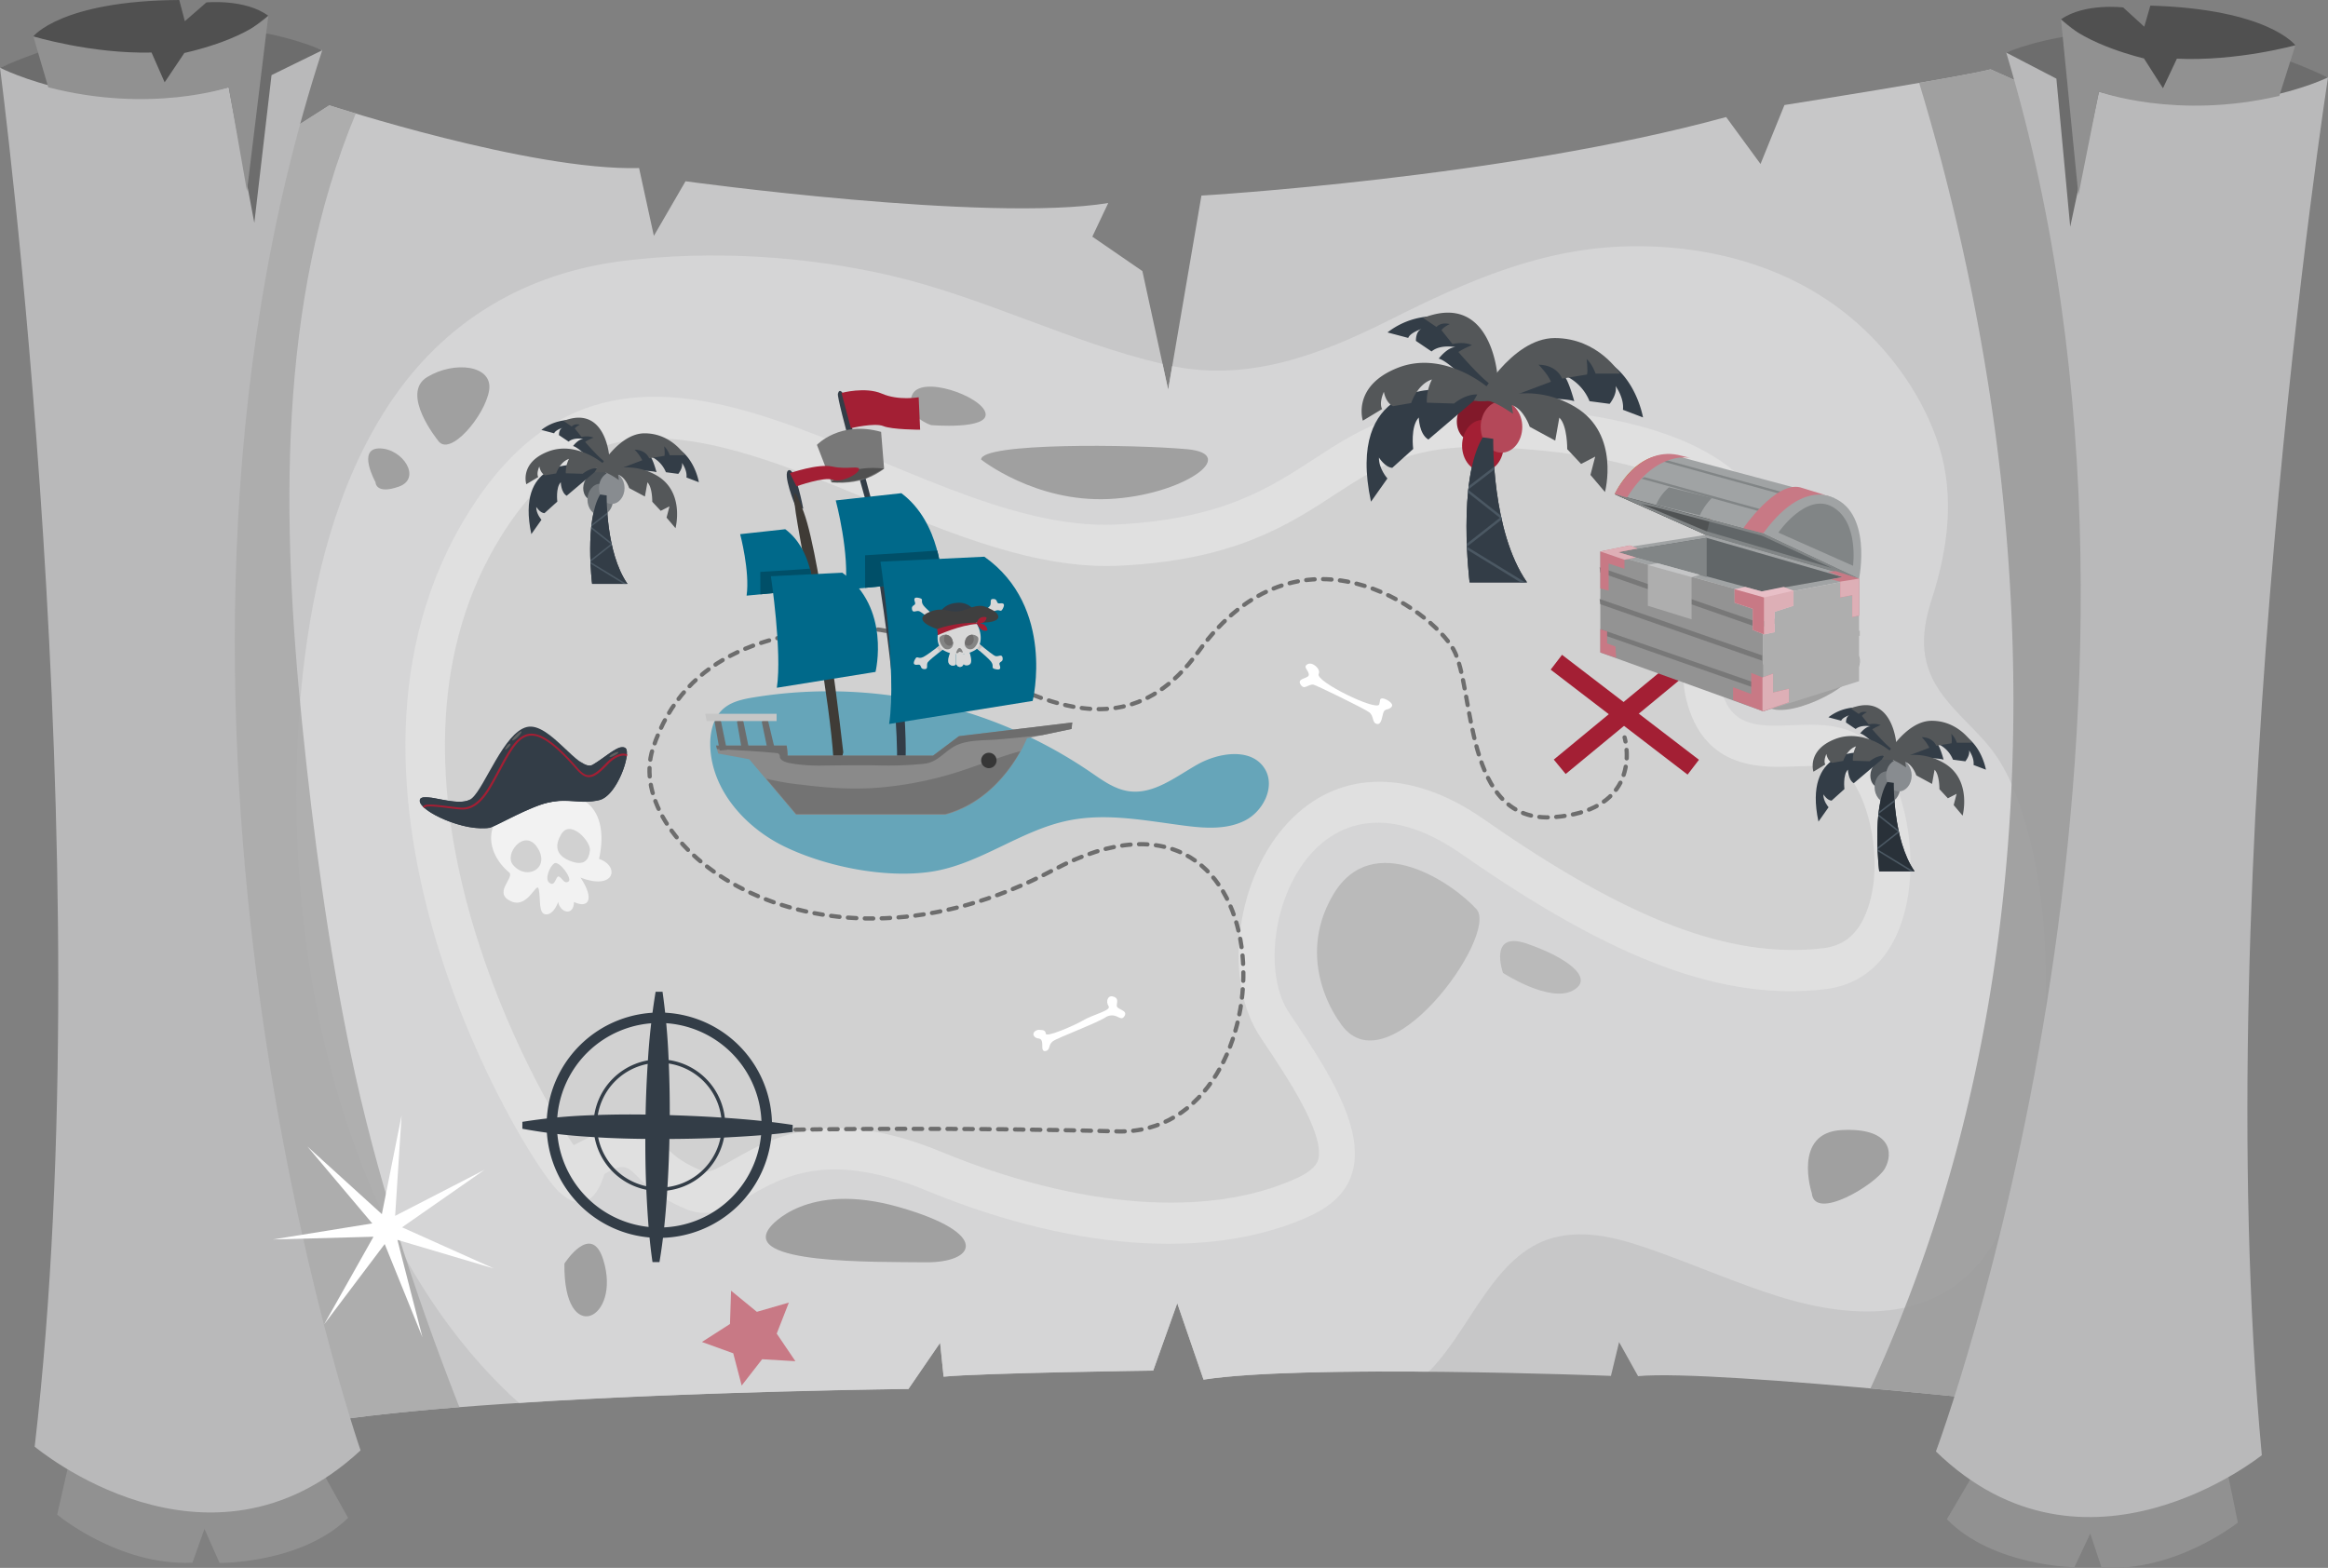 <svg xmlns="http://www.w3.org/2000/svg" xmlns:xlink="http://www.w3.org/1999/xlink" viewBox="0 0 1102.83 742.81"><rect x="0" y="0" width="1102.83" height="742.81" fill="#808080" stroke="none"/><defs><style>.cls-1{fill:#293139;}.cls-2{fill:#333d47;}.cls-3{fill:#c7c7c8;}.cls-4{fill:#d5d5d6;}.cls-5{fill:#a8a8a8;}.cls-5,.cls-6{opacity:0.85;}.cls-6{fill:#999;}.cls-7{fill:#919191;}.cls-8{fill:#b9b9ba;}.cls-9{fill:#6d6d6d;}.cls-10{fill:#505050;}.cls-11{fill:#e0e0e0;}.cls-12{fill:#d1d1d1;}.cls-13{fill:#a0a0a0;}.cls-14{fill:#bababa;}.cls-15,.cls-16,.cls-17,.cls-54,.cls-59{fill:none;stroke-miterlimit:10;}.cls-15,.cls-16,.cls-17{stroke:#6d6d6d;stroke-linecap:round;stroke-width:2px;}.cls-16{stroke-dasharray:4 4 4 4;}.cls-17{stroke-dasharray:4 4 4 4 4 4;}.cls-18{fill:#66a5b9;}.cls-19{fill:#3f3b36;}.cls-20{fill:#8a8a8a;}.cls-21{fill:#737373;}.cls-22{fill:#00698a;}.cls-23{fill:#004f68;}.cls-24{fill:#787878;}.cls-25{fill:#a31f34;}.cls-26{fill:#c6c6c6;}.cls-27{fill:#1e1e1e;}.cls-28{fill:#d8d8d8;}.cls-29{fill:#c4c2c2;}.cls-30{fill:#848484;}.cls-31{fill:#706e6e;}.cls-32{fill:#3f3f3f;}.cls-33{fill:#373737;}.cls-34{fill:#c96d2f;}.cls-35{fill:#a0a3a4;}.cls-36{fill:#939393;}.cls-37{fill:#aeaeae;}.cls-38{fill:#616668;}.cls-39{fill:#505354;}.cls-40{fill:#818586;}.cls-41{fill:#c87985;}.cls-42{fill:#e8bfc7;}.cls-43{fill:#ddafb6;}.cls-44{fill:#deafb6;}.cls-45{fill:#c4c5c6;}.cls-46{fill:#fff;}.cls-47{fill:#f2f2f2;}.cls-48{fill:#616161;}.cls-49{fill:#4d5358;}.cls-50{fill:#74797d;}.cls-51{fill:#888c90;}.cls-52{fill:#545759;}.cls-53{clip-path:url(#clip-path);}.cls-54,.cls-59{stroke:#4b5863;}.cls-54{stroke-width:0.71px;}.cls-55{clip-path:url(#clip-path-2);}.cls-56{fill:#82192a;}.cls-57{fill:#b44859;}.cls-58{clip-path:url(#clip-path-3);}.cls-59{stroke-width:1.16px;}</style><clipPath id="clip-path"><path class="cls-1" d="M890.23,412.8s-3.7-29.79,3.82-42.33l3.1.43s-.59,26.88,9.83,41.9Z"/></clipPath><clipPath id="clip-path-2"><path class="cls-2" d="M280.5,276.61s-3.71-29.79,3.81-42.34l3.1.44s-.59,26.87,9.83,41.9Z"/></clipPath><clipPath id="clip-path-3"><path class="cls-2" d="M696.19,275.9s-6-48.34,6.2-68.7l5,.71s-1,43.61,16,68Z"/></clipPath></defs><g id="Layer_2" data-name="Layer 2"><g id="Booklet_scene" data-name="Booklet scene"><path class="cls-3" d="M137.52,61.7,156,49.9S251.27,81,302.75,79.62l7,32.13,15-25.87S467.89,105.55,525,96.18l-7.54,15.94,23.71,16.3,12.23,56.24,15.75-92S712.6,84.3,817.71,55.45L834,77.68l11.34-27.92S928.21,36.68,943,32.85l27.43,12.33s68.89,405.47,22.29,623.3c0,0-179.91-20.09-216.72-16.5l-9-16.13-3.86,16s-145.15-5.66-193,1.8l-12.45-36.2-11.39,31.92s-80.89,1.08-99.3,2.88l-1.65-16.05-15,21.87S246.49,660,158.11,673c0,0-61.26-269.16-55.75-429.36s16-118,16-118S139.06,87.77,137.52,61.7Z"/><path class="cls-4" d="M918.49,211.09c-7.2-22.59-21.76-43-38.68-58-30-26.62-69.52-37.06-107.68-36.41-41.49.72-76.77,16.31-113.92,34.95-32.77,16.45-66.58,29.24-102.91,21.79l-1.92,11.23-2.66-12.24C507,162.16,465.84,140.79,422,130.58c-40.48-9.42-85.37-12.08-126.6-7-45.6,5.66-85,27.83-111.84,69.12-24.08,37-35.23,82.31-40.15,126.79-13.17,119,14.86,266.2,102.35,345.11,87.12-5.57,184.6-6.58,184.6-6.58l15-21.87,1.65,16.05c18.41-1.8,99.3-2.88,99.3-2.88l11.39-31.92,12.45,36.2c22.48-3.5,66.38-4.11,106.65-3.77.39-.4.81-.76,1.19-1.16,19.78-20.61,30.72-57,60.66-62.92,16.11-3.18,32.19,2.14,47.33,7.58,19.07,6.84,37.71,15,57,21,35.83,11.09,77.8,13,100.9-24.54,17.65-28.63,22.73-66.12,24.61-99.79,1.94-34.8.4-70.36-10-103.56-4.12-13.19-9.21-25-18.12-35.08-6.39-7.26-13.65-13.64-19.59-21.36-11.11-14.43-11.36-28.55-5.74-45.87C922.7,260.52,926.19,235.3,918.49,211.09Z"/><path class="cls-5" d="M217,665.11C196,611.36,178,556.06,166.09,499c-10.62-51.08-17.62-103.59-22.91-155.64-9.72-95.65-11.92-200,25.35-289.56C160.71,51.42,156,49.9,156,49.9L137.52,61.7c1.54,26.07-19.11,63.89-19.11,63.89s-10.55-42.19-16,118S158.11,673,158.11,673c17-2.5,37.49-4.59,59.54-6.34C217.45,666.12,217.24,665.62,217,665.11Z"/><path class="cls-6" d="M970.39,45.18,943,32.85c-5.14,1.33-18.55,3.79-33.84,6.43a1064.73,1064.73,0,0,1,35.85,164c15,111.18,11.6,225.9-16.3,334.51a710,710,0,0,1-42.62,120c54.1,4.83,106.63,10.69,106.63,10.69C1039.28,450.65,970.39,45.18,970.39,45.18Z"/><path class="cls-7" d="M34.83,683.58l-7.74,34s29.13,24.37,64.08,22.77l5.69-16L104,740.46s38.6.44,60.9-21.34l-18-32.26Z"/><path class="cls-8" d="M0,32.08S49,405.27,16.43,685.37c0,0,81.93,69,154.38,1.77,0,0-121-348-18.15-663.33C152.66,23.81,86.77-1,0,32.08Z"/><path class="cls-9" d="M0,32.08s47.51,24.59,108.34,9.26l12.14,64.24,8.15-70,24-11.75S88.68-7,0,32.08Z"/><path class="cls-10" d="M15.79,17.24S28.85.36,84.92,0l2.64,10.05,10.22-8.9s18.4-1.79,29.33,6.34c0,0-34.31,26.66-41.69,29.58S79.82,44,67,39.86,20.31,24.3,15.79,17.24Z"/><path class="cls-7" d="M22.87,41.36,15.79,17.24s27.48,8.33,56,7.65L78,39l9.35-13.92S115,19.38,127.11,7.49L117,90.52l-8.63-49.18S71.44,53.94,22.87,41.36Z"/><path class="cls-7" d="M1053.12,687.2l7,34.14s-29.68,23.7-64.57,21.3l-5.34-16.09-7.53,15.94s-38.6-.44-60.4-22.73L941,687.92Z"/><path class="cls-8" d="M1102.83,36.68s-57.55,372-31.35,652.74c0,0-83.49,67.16-154.39-1.77,0,0,128.94-345.11,33.31-662.73C950.4,24.92,1016.84,1.64,1102.83,36.68Z"/><path class="cls-9" d="M1102.83,36.68s-48.06,23.49-108.52,6.77l-13.6,64-6.55-70.19L950.4,24.92S1015.07-4.39,1102.83,36.68Z"/><path class="cls-10" d="M1087.38,21.47S1074.71,4.3,1018.67,2.66l-2.87,10-10-9.13S987.43,1.3,976.32,9.19c0,0,33.69,27.43,41,30.52s5.43,7.07,18.34,3.21S1082.71,28.43,1087.38,21.47Z"/><path class="cls-7" d="M1079.76,45.43l7.62-24s-27.66,7.7-56.13,6.37l-6.6,14-9-14.12s-27.5-6.33-39.3-18.48l8.24,83.23,9.75-49S1030.91,56.89,1079.76,45.43Z"/><path class="cls-11" d="M286.27,556.23s-5.78,24-22.14,7.76-122.8-191.72-42.29-321,205.76,10.37,306.91,5.51,90.77-61.07,182.62-56S841.51,224,844.66,270.12s-38.94,29.61-28.25,59.78,53.34-3.4,75,28.91,20.87,104.41-27,109.87-99.11-13.15-172.05-64.07S589,447.5,610.66,479.81s52.43,76.72,9.93,96.27S513.76,594.89,438.75,564,354,585.05,324.69,572.7,302.93,546.41,286.27,556.23Z"/><path class="cls-12" d="M883.93,432.73c8.07-19.8,3.34-48.23-6.15-62.37-4.95-7.36-12.16-7.86-27.44-7.25-15,.6-40,1.6-49.85-26.15-10.6-29.94,9.88-42.32,17.59-47,7.95-4.8,10.34-6.25,9.52-18.38C826.6,257,824,218.18,711.23,212c-41.17-2.25-57.73,8.52-78.69,22.18-22.45,14.64-47.9,31.23-102.23,33.83-39,1.9-79.76-15.08-119.12-31.48C330.72,203,278.87,187.43,237.47,253.92c-67.12,107.78,10.7,253.82,34.26,288.63l6.84-3.49c17.06-10.06,26.94-5.64,36.53,4.11,3.3,3.35,7,7.16,16.89,11.31,3.21,1.36,5.21.7,15.22-5,11.44-6.54,26.6-15.23,50-15,13.31.15,29.28,3.21,48.75,11.23,65.51,27,126.94,31.51,168.53,12.38,4-1.84,9-4.86,10-8.79,3.16-12.39-15.35-39.94-26.41-56.4l-1-1.54c-17.41-25.92-12.19-72.42,11.17-99.5,23.54-27.29,59-28.67,94.72-3.7,68.54,47.85,116.55,66.12,160.53,61.1C873.27,448.13,879.79,442.88,883.93,432.73Z"/><path class="cls-13" d="M267.38,598.64s12.76-20,18.41-1.79C294.56,625.08,266.8,638.61,267.38,598.64Z"/><path class="cls-13" d="M365,581.17s16.79-21.84,60.76-9.32,36.47,26.46,12.57,26.19S350.12,599,365,581.17Z"/><path class="cls-14" d="M634.51,484.08s-21.74-28.29-3-60.13,57-5.36,67.93,6.79S656.17,518.39,634.51,484.08Z"/><path class="cls-14" d="M712,460.93s-7.12-20.12,11.19-13.9,32.9,16.41,21.81,22.29S712,460.93,712,460.93Z"/><path class="cls-13" d="M836.58,334.14s-16.38-14.21,3.93-22,42.38-9.54,40.41,2.46S843.84,342.23,836.58,334.14Z"/><path class="cls-13" d="M464.77,217.7s25.5,20.33,60.44,18.72,62.74-21.32,37-23.62S464.86,209.69,464.77,217.7Z"/><path class="cls-13" d="M441.06,201.4s27.54,2.32,25.8-5.71-31-18.39-34.83-8.41S441.06,201.4,441.06,201.4Z"/><path class="cls-13" d="M207.53,208.75s-18.13-22.24-5.17-30.11S233.67,173,231.7,185,213,216.83,207.53,208.75Z"/><path class="cls-13" d="M177.89,228.44s-9-16.13,2-16,20.06,14.25,9,18.13S177.89,228.44,177.89,228.44Z"/><path class="cls-13" d="M858.29,565.27s-9.32-28.65,14.13-29.88,24.69,10.8,20.47,18.26S859.52,578.81,858.29,565.27Z"/><path class="cls-15" d="M769.6,349.36s.21.72.44,1.95"/><path class="cls-16" d="M770.54,355.28A30.33,30.33,0,0,1,768.48,369"/><path class="cls-17" d="M767.63,370.82c-4,7.68-12.73,14.82-31.33,16.3-43.44,3.45-37.44-60.92-47.75-79.45s-72.9-65.27-121,1.25-113-10.5-156.35-11-86.92,10.84-101.91,56.69,76.24,117.91,190,57.41,114.28,126.23,30.14,124c-73.22-2-145.49-1-163-.67"/><path class="cls-15" d="M364.45,535.35l-2,0"/><path class="cls-2" d="M312,564.29a31.2,31.2,0,1,1,31.56-30.84A31.24,31.24,0,0,1,312,564.29Zm.69-60.76a29.56,29.56,0,1,0,29.23,29.9A29.59,29.59,0,0,0,312.65,503.53Z"/><path class="cls-2" d="M311.71,586.47a53.38,53.38,0,1,1,54-52.77A53.46,53.46,0,0,1,311.71,586.47Zm1.16-101.82a48.45,48.45,0,1,0,47.89,49A48.5,48.5,0,0,0,312.87,484.65Z"/><path class="cls-2" d="M375.51,536.28c-10.69,1.41-21.37,2.07-32.05,2.63s-21.36.71-32,.7-21.35-.26-32-1a261.89,261.89,0,0,1-32-3.84l0-3.28a263.67,263.67,0,0,1,32.06-3.11c10.68-.45,21.36-.48,32-.22s21.35.68,32,1.43,21.34,1.71,32,3.36Z"/><path class="cls-2" d="M313.86,469.87a318.8,318.8,0,0,1,2.88,32.07q.72,16,.49,32c-.14,10.67-.54,21.35-1.27,32s-1.74,21.34-3.56,32l-3.29,0c-1.57-10.69-2.3-21.38-2.83-32.06s-.65-21.36-.54-32,.5-21.35,1.23-32a315.74,315.74,0,0,1,3.61-32Z"/><path class="cls-18" d="M372,401.25c-18.82-9-34.87-26.87-35.53-47.72-.21-6.51,1.36-13.55,6.28-17.82,3.81-3.3,9-4.43,14-5.27a220.23,220.23,0,0,1,159.67,35.24c5.68,3.9,11.48,8.2,18.29,9.17,11.73,1.67,22.12-6.76,32.43-12.6s25.77-8.12,32,1.95c5.16,8.33-.55,20-9.26,24.48s-19.11,3.74-28.84,2.48c-18.08-2.34-36.47-6.05-54.36-2.54C483.5,393.15,464.31,409.53,441,413,419.32,416.22,391.52,410.61,372,401.25Z"/><path class="cls-2" d="M376.77,239.71s-6.43-15.83-3.13-16.94S380.52,241,380.52,241Z"/><path class="cls-19" d="M399.48,356.42s-10.12-90.31-18.68-113.67-3.12,4.67-.78,17.91,13.24,72.4,14.79,98.88C394.81,359.54,397.93,364.21,399.48,356.42Z"/><path class="cls-2" d="M411.63,242.53s-15.37-53.3-14.69-56,2.39-.68,2.74,1,14.34,54,14.34,54S414.36,243.55,411.63,242.53Z"/><path class="cls-2" d="M415.39,268.49s10.25,60.12,9.56,94.29c0,0,2.4.68,3.76-1s-.68-66.61-13-108.29S415.39,268.49,415.39,268.49Z"/><path class="cls-20" d="M373,358h69l12.29-9.22L508,342.28l-.34,3.07-21.18,4.45S475.51,378.49,447.84,386H377.13L354.92,359.7,340.23,357l-1-3.76h33.48S373.37,358,373,358Z"/><path class="cls-21" d="M456.57,364.81a171.63,171.63,0,0,1-38.1,8.15c-13.05,1.29-25.64.45-38.6-1.18A121.17,121.17,0,0,1,363,368.91l14.15,16.76h70.71c19.36-5.26,30.52-20.88,35.49-29.8C474.26,358.34,465.41,361.84,456.57,364.81Z"/><path class="cls-22" d="M400.36,279.42,446.14,275s-.35-27.33-19.14-41.34l-31.08,3.42S402.75,262.68,400.36,279.42Z"/><path class="cls-23" d="M409.81,278.5,446.14,275A64.87,64.87,0,0,0,444,260.8c-11.38.94-22.78,1.55-34.18,2.27C409.79,268.14,409.88,273.32,409.81,278.5Z"/><path class="cls-22" d="M417.1,266.1S425,318.37,421.2,343l68-10.93s10.93-44.41-22.89-68.32Z"/><path class="cls-22" d="M353.68,282.2l31.47-3.06s-.23-18.79-13.15-28.41l-21.37,2.34S355.32,270.69,353.68,282.2Z"/><path class="cls-23" d="M360.18,281.57l25-2.43a44.46,44.46,0,0,0-1.5-9.75c-7.82.65-15.66,1.07-23.5,1.56C360.16,274.44,360.23,278,360.18,281.57Z"/><path class="cls-22" d="M365.19,273s5.4,35.93,2.82,52.84l46.74-7.51s7.51-30.54-15.74-47Z"/><path class="cls-24" d="M387,210.76s10.93-11.62,30.4-6.15L418.81,222s-8.89,8.2-24.94,6.49Z"/><path class="cls-10" d="M393.87,228.52S401,220,418.81,222l-8.2,4.44A54.73,54.73,0,0,1,393.87,228.52Z"/><path class="cls-25" d="M398.65,186.16s11.27-3.08,19.13.34,17.42,1.71,17.42,1.71l.69,15.37s-13.33,0-17.43-1.71-15.37,1-15.37,1Z"/><path class="cls-9" d="M340.92,355.6l-2.39-13.66s2-3.08,3.07,0l2.73,13.32Z"/><path class="cls-9" d="M351.51,355.6l-2.39-13.66s2-3.08,3.07,0l2.73,13.32Z"/><path class="cls-9" d="M363.7,355.62,360.88,342s1.95-3.13,3.07-.09l3.16,13.23Z"/><path class="cls-9" d="M367.9,356.79a1.58,1.58,0,0,1,1.55,1.55c-.08,2.74,5.38,3.34,7.25,3.63a86.64,86.64,0,0,0,14,.71c8.29-.07,16.46-.23,24.76-.07a174.46,174.46,0,0,0,22.4-.77c6.93-.78,10.12-6.84,16.27-9.19,5.82-2.22,12.77-1.82,18.89-2.35,6.93-.59,13.85-1.29,20.75-2.05l13.82-2.9.34-3.07-53.64,6.49L442,358H373c.34,0-.34-4.78-.34-4.78H339.21l.45,1.64C349.08,355.46,358.51,355.84,367.9,356.79Z"/><polygon class="cls-26" points="334.77 341.6 367.9 341.6 367.9 338.18 334.08 338.18 334.77 341.6"/><path class="cls-27" d="M456.79,316.14v-.35h0Zm0,.67c0-.11,0-.23,0-.36Zm3.8-4.1,0,0h.05Z"/><path class="cls-28" d="M459.39,309.35s1.25,3.65.4,5-3.23,1-3.23.27l0-4.63S457.85,308.22,459.39,309.35Z"/><path class="cls-28" d="M452.79,310s1.4-2.52,3.79,0l0,4.63s-1.54,2.95-3.78,0Z"/><path class="cls-28" d="M450,309.32s-1.28,3.64-.44,5.05,3.23,1,3.23.29V310S451.54,308.2,450,309.32Z"/><path class="cls-28" d="M456.15,313.39a5,5,0,0,0-.71-2.94,1.16,1.16,0,0,0-1.74-.12,2.74,2.74,0,0,0-.41,1.5,18.39,18.39,0,0,0,.31,3.69,1.72,1.72,0,0,0,2.58-.3C456.16,314.61,456.17,314,456.15,313.39Z"/><path class="cls-28" d="M452.38,312.75a4.12,4.12,0,0,0-.59-1.85,1.72,1.72,0,0,0-2.19-.25c-.29,1.19-.56,2.87-.05,3.72a2.31,2.31,0,0,0,3,.62C452.53,314.24,452.5,313.49,452.38,312.75Z"/><path class="cls-2" d="M444.08,292.86s1.31-6.67,9.17-7.24a8.93,8.93,0,0,1,9.65,6.26S451.38,296.79,444.08,292.86Z"/><path class="cls-28" d="M451.43,304s1.12-2.81-1.41-2c0,0-10,8-12.63,9.26s-2.81-1-3.93,1.12-.57,2.81,1.4,2.53.7,2,2.95,2.11.84-1.83,1.68-3.23S451.43,304,451.43,304Z"/><path class="cls-29" d="M450,302s-3.29,2.64-6.6,5.13a1.29,1.29,0,0,1,1,.42,1.77,1.77,0,0,1,.42,1.54c3.18-2.54,6.59-5.13,6.59-5.13S452.55,301.15,450,302Z"/><path class="cls-28" d="M457.07,296.79s-1.12,2.81,1.4,2c0,0,10-8,12.64-9.27s2.81,1,3.93-1.12.56-2.81-1.4-2.53-.71-2-2.95-2.11-.84,1.83-1.69,3.23S457.07,296.79,457.07,296.79Z"/><path class="cls-29" d="M458.47,298.76s3.3-2.65,6.6-5.14a1.28,1.28,0,0,1-1-.42,1.77,1.77,0,0,1-.43-1.54c-3.18,2.55-6.58,5.13-6.58,5.13S456,299.6,458.47,298.76Z"/><path class="cls-28" d="M447.7,299.07s3,.49,1.62-1.79c0,0-10-8-11.78-10.34s.35-3-1.94-3.6-2.87.06-2.17,1.92-1.77,1.11-1.42,3.33,2,.43,3.52,1S447.7,299.07,447.7,299.07Z"/><path class="cls-29" d="M449.32,297.28s-3.3-2.65-6.44-5.34a1.3,1.3,0,0,1-.19,1.06,1.8,1.8,0,0,1-1.42.75c3.17,2.56,6.43,5.32,6.43,5.32S450.68,299.56,449.32,297.28Z"/><path class="cls-28" d="M459.29,301.26s-3-.49-1.61,1.8c0,0,10,8,11.77,10.34s-.35,3,1.95,3.59,2.86-.05,2.16-1.91,1.77-1.11,1.42-3.34-2-.43-3.51-.94S459.29,301.26,459.29,301.26Z"/><path class="cls-29" d="M457.68,303.06s3.29,2.65,6.43,5.34a1.33,1.33,0,0,1,.2-1.07,1.79,1.79,0,0,1,1.41-.75c-3.17-2.55-6.43-5.32-6.43-5.32S456.31,300.77,457.68,303.06Z"/><path class="cls-28" d="M461,293.42a14.09,14.09,0,0,0-6.37-3.42v-.09l-.25,0-.26,0V290a14.14,14.14,0,0,0-6.37,3.42c-3.65,3.23-5.33,11.51-1.12,14.46a14.79,14.79,0,0,0,15.49,0C466.31,304.93,464.63,296.65,461,293.42Z"/><path class="cls-25" d="M444.32,297c-.32.12-.19,3.19-.1,3.94,0,0,10.58-4.87,18.72-5.34l-1.31-1.78S447.69,295.81,444.32,297Z"/><path class="cls-25" d="M448,297.7c2-.49,3.93-1,5.91-1.47a49,49,0,0,1,8.42-1.39l-.73-1s-13.94,2-17.31,3.18c-.17.07-.21,1-.2,1.93A23.12,23.12,0,0,1,448,297.7Z"/><path class="cls-30" d="M447,306.92a2.68,2.68,0,0,0,4.5-2,5.4,5.4,0,0,0-.4-1.91,3.52,3.52,0,0,0-5.65-1.41C444.4,302.46,445.35,305.35,447,306.92Z"/><path class="cls-31" d="M451.23,303.75a2,2,0,0,1,.24.52c0,.14,0,.27,0,.4-.07,1-1.56,1.6-2.62,1a3.11,3.11,0,0,1-1.57-2.24,3.78,3.78,0,0,1,.6-2.74,3.38,3.38,0,0,1,3.2,2.29c.07.18.13.35.18.52A.15.15,0,0,0,451.23,303.75Z"/><path class="cls-30" d="M461.49,306.92a2.68,2.68,0,0,1-4.49-2,5.16,5.16,0,0,1,.39-1.91A3.52,3.52,0,0,1,463,301.6C464.12,302.46,463.16,305.35,461.49,306.92Z"/><path class="cls-31" d="M457.28,303.75a1.93,1.93,0,0,0-.23.52c0,.14,0,.27,0,.4.06,1,1.55,1.6,2.62,1a3.09,3.09,0,0,0,1.56-2.24,3.73,3.73,0,0,0-.59-2.74,3.39,3.39,0,0,0-3.21,2.29c-.07.18-.13.35-.18.52A.15.15,0,0,1,457.28,303.75Z"/><path class="cls-32" d="M444,298.05s7.58-3.22,20.21-3.08,8.75-4.78,5.53-6.18-4.64-3.09-11.94-.14-9.55-1.41-16.28.84S435.33,295.06,444,298.05Z"/><path class="cls-30" d="M452.93,309.29s.47-1.88,1.4-2.25,1.87,1.78,1.78,2.06-1.22-.47-1.68-.28S453.77,309.85,452.93,309.29Z"/><path class="cls-25" d="M462.94,295.62s1.78,4.21,4.87,3C467.81,298.62,467.53,294.68,462.94,295.62Z"/><path class="cls-25" d="M462.58,295.62s4.56.18,4.78-3.13C467.36,292.49,463.68,291.07,462.58,295.62Z"/><path class="cls-33" d="M472.1,360.27a3.65,3.65,0,1,1-3.65-3.64A3.65,3.65,0,0,1,472.1,360.27Z"/><path class="cls-25" d="M374.19,224.17s13.24-4.67,20.25-3.11,13.23-.78,12.45,1.55-8.56,6.23-12.45,4.67-17.13,3.12-17.13,3.12Z"/><rect class="cls-25" x="728.85" y="334.18" width="81.73" height="8.85" transform="translate(364.93 -398.46) rotate(37.48)"/><rect class="cls-25" x="729.53" y="332.82" width="81.73" height="8.85" transform="translate(-38.45 567.5) rotate(-39.53)"/><path class="cls-34" d="M764.91,234.1s10.72-23.94,31.44-17.51,12.86,36.81,12.86,36.81Z"/><polygon class="cls-35" points="758.12 261.26 835.3 282.7 880.68 274.12 808.14 253.4 758.12 261.26"/><polygon class="cls-36" points="758.12 261.26 758.12 309.14 835.3 337.01 835.3 282.7 758.12 261.26"/><polygon class="cls-37" points="835.3 282.7 880.68 274.12 880.68 322.72 835.3 337.01 835.3 282.7"/><polygon class="cls-38" points="764.9 234.1 835.3 252.68 880.68 274.12 808.14 253.4 764.9 234.1"/><path class="cls-39" d="M808.14,253.4S816.72,229.81,801,222s-36.09,12.15-36.09,12.15Z"/><path class="cls-35" d="M835.3,252.68s10.72-23.94,31.44-17.51,13.94,39,13.94,39Z"/><path class="cls-35" d="M764.91,234.1l70.39,18.58s13.58-25.72,34.3-16.43l-73.25-19.66S778.48,209.45,764.91,234.1Z"/><polygon class="cls-38" points="766.69 261.62 834.58 280.2 872.82 273.41 808.5 254.83 766.69 261.62"/><polygon class="cls-40" points="787.6 217.49 845.84 233.57 842.98 233.92 786.17 218.2 787.6 217.49"/><polygon class="cls-40" points="779.02 226.06 837.26 242.14 834.4 242.5 777.59 226.78 779.02 226.06"/><polygon class="cls-40" points="808.5 254.83 808.5 273.41 766.69 261.62 808.5 254.83"/><polygon class="cls-24" points="758.12 271.26 834.94 298.06 834.94 295.56 757.76 268.76 758.12 271.26"/><path class="cls-41" d="M764.91,234.1s10.72-22.51,30-18.58L801,217s-16.08-4.29-30.38,18.94Z"/><path class="cls-41" d="M835.3,252.68l-9.65-2.14S841,228,852.81,230.89l13.93,4.28S852.81,228.38,835.3,252.68Z"/><path class="cls-42" d="M821.72,279.12l5-1.07,7.86,2.15L845,278.05l4.64,1.79V287l-8.93,2.85v9.65l-5,1.07-5.36-2.14v-10l-8.58-2.86Z"/><polygon class="cls-37" points="834.94 294.49 880.5 283.23 880.5 285.65 834.94 296.99 834.94 294.49"/><polygon class="cls-43" points="835.66 300.56 835.66 283.06 849.59 279.84 849.59 286.99 840.66 289.85 840.66 299.49 835.66 300.56"/><polygon class="cls-37" points="834.94 323.7 881.04 311.91 881.04 314.32 834.94 326.2 834.94 323.7"/><polygon class="cls-41" points="821.72 279.13 835.66 283.06 835.66 300.56 830.3 298.42 830.3 288.42 821.72 285.56 821.72 279.13"/><polygon class="cls-24" points="759.9 300.92 835.3 327.36 835.3 324.86 758.12 298.06 759.9 300.92"/><polygon class="cls-24" points="758.12 286.27 834.94 313.07 834.94 310.57 757.76 283.77 758.12 286.27"/><polygon class="cls-41" points="821 331.65 821 325.58 829.58 328.79 829.58 318.79 834.94 320.93 839.94 319.14 839.94 328.08 847.45 326.29 847.45 332.72 835.3 337.01 821 331.65"/><polygon class="cls-43" points="834.94 320.93 834.94 337.01 847.45 332.72 847.45 326.29 839.94 328.08 839.94 319.14 834.94 320.93"/><polygon class="cls-41" points="766.69 261.62 775.63 259.83 772.05 258.4 758.12 261.26 758.12 278.77 762.05 279.84 762.05 266.98 769.55 269.48 769.55 265.19 774.91 264.12 766.69 261.62"/><polygon class="cls-44" points="758.12 261.26 769.55 265.19 774.91 264.12 766.69 261.62 775.63 259.83 772.05 258.4 758.12 261.26"/><polygon class="cls-37" points="780.63 267.69 780.63 286.99 801.35 293.42 801.35 273.41 805.28 272.34 785.09 266.8 780.63 267.69"/><polygon class="cls-45" points="780.63 267.69 801.35 273.41 805.28 272.34 785.09 266.8 780.63 267.69"/><path class="cls-40" d="M784.56,239.1a22.37,22.37,0,0,1,6.07-8.21l20.37,5a28.46,28.46,0,0,0-5.72,8.22Z"/><polyline class="cls-40" points="780.63 238.39 764.9 234.1 808.14 253.4 880.68 274.12 835.3 252.68 780.63 238.39 782.41 239.82 834.58 253.75 867.82 269.12 808.14 251.61 777.41 238.75 785.27 240.53"/><path class="cls-40" d="M842.45,252.33s13.22-19.3,25.72-12.15,9.65,27.87,9.65,27.87Z"/><polygon class="cls-41" points="867.46 274.48 871.75 275.55 871.75 283.06 877.46 281.98 877.46 292.35 880.68 291.63 880.68 274.12 869.6 270.55 866.03 270.91 872.82 273.41 867.46 274.48"/><polygon class="cls-43" points="871.75 275.55 880.68 274.12 880.68 291.63 877.46 292.35 877.46 281.98 871.75 283.06 871.75 275.55"/><polygon class="cls-41" points="758.12 309.14 765.62 311.64 765.26 306.28 761.33 304.85 761.33 299.13 758.12 298.06 758.12 309.14"/><polygon class="cls-37" points="834.94 310.57 881.04 298.78 881.04 301.19 834.94 313.07 834.94 310.57"/><path class="cls-46" d="M622.17,324.35c-2.68-.26-4.31,2.89-6.13-.15s4.14-2.58,4-4.63-3-3.59-.62-4.9,6.39,2.37,5.27,4.62c-1.77,3.53,27.73,17.9,28.7,14.39.52-1.85.06-2.68,1.38-2.8s5.78,2.24,4.5,3.94-3.11.79-3.84,2.54-.8,6.13-3.18,5.61-1.31-3.71-3.56-5.47S623,324.36,622.17,324.35Z"/><path class="cls-46" d="M524.21,481.67c5-2.27,6.58,2.74,8.47-.25s-3.85-3-3.64-5.08.8-3.59-1.89-4.26c-2.42-.6-3.41,2.46-2,4.58s-7.05,3.8-12.31,6.9c-3.69,2.17-17.23,8.1-17.41,6.18s-1.78-1.69-3.1-1.84-3.68,1.29-2.43,3,2.89.44,3.59,2.2-.54,5.29,1.85,4.83,1.12-2.9,3.41-4.61S520.41,484.42,524.21,481.67Z"/><path class="cls-47" d="M283.79,406.91c4.5-20.49-4.31-34.26-27.3-30-28.71,5.26-28.54,25.58-15,36.68,1.55,2.92-7.75,9.55.51,13.38s12.29-10.05,13.24-5.59-.32,11.7,3.43,11.83,5.74-5.87,5.74-5.87c1,5.18,7.34,6.84,7.52,0,6.73,3.23,10-1.17,3.06-11.58C291.19,422.09,293.83,410.37,283.79,406.91Zm-40.61,3c-4.79-5,5.19-17.93,11.42-8.31S249.72,417.38,243.18,409.93Zm26.14,7.72c-2,1.36-2.88-1.48-4.45-2.31s-1.73,5-4.47,3c-2.65-1.54,0-7.9,2.21-9.31S271.35,416.29,269.32,417.65Zm10.14-14.71c-.48,4.29-2.54,7.75-9.67,4.84s-6.64-7.86-4-12.41C270.1,387.82,280,398.65,279.46,402.94Z"/><path class="cls-2" d="M232.1,392.06c-11.59,2.36-33.55-7.63-33.28-12.77s18.65,4.2,24.79-1.16,15.15-31.13,26-33.7,24.7,21.73,31.15,17.93,12.83-10.24,15.6-7.88-4,22.54-12.53,24.54-14.38-.92-23.51,1S235.32,391.16,232.1,392.06Z"/><path class="cls-2" d="M296.36,354.48a1.66,1.66,0,0,0-.32-.22l-.1-.05-.25-.11-.12,0-.28-.06h-.1a2.67,2.67,0,0,0-.4,0h-.09l-.35,0-.14,0-.33.07-.14,0a4,4,0,0,0-.45.15h0l-.52.21-.12.06-.41.19-.16.08-.44.24-.11.06-.59.34h0c-.19.11-.39.23-.58.36l-.14.09-.5.32-.12.08c-2.67,1.78-5.73,4.19-8.8,6-1.72,1-4,0-6.52-1.89,2.74,2.6,4.57,4,6,3.31,3.18-1.49,10.43-8.09,12.54-8.3,1.72,0,.91,3.5,0,7.29-1,4.2-6.31,10.59-10.54,13-5.27.22-12.39,0-21.86,1.89-15.15,2.93-25.85,7.48-30.52,10.42-9.7,6.87-32.83-9.74-27-9,2.06.32,6.3,1.15,8.77,1.43,3.05.36,8.57,1,10.09-.66.26-.28.52-.58.76-.88-4.46,2.29-12.73-.15-18.22-1h0l-.25,0-.3,0-.62-.08-.23,0-.41,0-.23,0-.49,0H201l-.35,0-.14,0-.41.1-.07,0-.3.12-.1.05a1.88,1.88,0,0,0-.23.16l-.06,0a1.79,1.79,0,0,0-.22.25.25.25,0,0,1,0,.07,2.56,2.56,0,0,0-.11.24l0,.1a2.14,2.14,0,0,0-.07.38c0,.1,0,.21,0,.32s0,.06,0,.08c.56,3.51,10.18,8.88,19.88,11.37h0l.87.22h0c.88.21,1.76.4,2.63.55l.09,0,.83.14h0c.57.09,1.13.16,1.69.23H225l.68.07h.15l1.57.09h1.7l.72,0H230l.56,0,.21,0,.49-.07.2,0,.65-.11c3.22-.9,19.09-10.19,28.22-12.07s15,1,23.51-1l.41-.11.13-.05.28-.09.16-.06.24-.1.17-.08.23-.11a1,1,0,0,0,.17-.1l.23-.12.17-.1.23-.14.16-.11.23-.15.16-.12.23-.17.16-.12.22-.19.16-.13.23-.2.14-.13a2.39,2.39,0,0,0,.23-.22.86.86,0,0,0,.14-.13l.24-.24.13-.13.24-.26.12-.12.26-.3.09-.11.29-.34.06-.08c.11-.14.23-.28.34-.43h0C295.27,367.59,298.4,356.21,296.36,354.48Z"/><path class="cls-25" d="M296.06,357.1c-2.46-.45-5.83,1.2-8.81,4.32-3.47,3.64-6.09,5.88-8.42,5.83-1.6,0-3.18-1.08-5.28-3.49C263.31,352,256.3,347,250.81,347.64c-5.93.65-9.74,7.76-14.57,16.74-1.42,2.64-2.89,5.37-4.56,8.23-4,6.81-8.14,10.07-12.78,10-1.6,0-4-.33-6.56-.66-6.93-.87-11.2-1.3-12,.17.25.26.52.51.82.78a.4.4,0,0,1,0-.33c.59-1.05,6.94-.25,11.14.29,2.57.32,5,.63,6.65.66a9.93,9.93,0,0,0,2.18-.18c4.13-.8,7.88-4.18,11.41-10.24,1.67-2.87,3.14-5.61,4.57-8.26,4.89-9.09,8.42-15.66,13.87-16.27,5.16-.58,11.93,4.3,22,15.82,2.28,2.62,4.06,3.76,5.94,3.8,2.67.06,5.36-2.19,9.1-6.11,3.31-3.47,6.37-4.35,8-4.06a2.43,2.43,0,0,1,1,.4c0-.35.08-.68.1-1A3.36,3.36,0,0,0,296.06,357.1Z"/><path class="cls-2" d="M279.51,378.35a6.62,6.62,0,0,1-2.11.12c-.68,0-1.5,0-2.45,0l-3.25.14a90,90,0,0,0-18.46,3.17A134.27,134.27,0,0,0,235.52,388c-2.21,1-4,1.8-5.19,2.37a8.77,8.77,0,0,1-1.92.87c-.32-.43,10.09-6.87,24.48-10.79a74.37,74.37,0,0,1,18.78-2.83l3.29.06c1,.06,1.8.18,2.47.26A6.39,6.39,0,0,1,279.51,378.35Z"/><path class="cls-48" d="M242.61,350.73c1.19.54,5.18-3.94,4.35-4.24S242.33,350.09,242.61,350.73Z"/><path class="cls-48" d="M239.3,355.16c.43.22,3.11-2.3,2.4-2.78S239.1,354.5,239.3,355.16Z"/><path class="cls-48" d="M288.75,358.63c.36.49,4.59-1.72,4.19-2.28S288.49,357.7,288.75,358.63Z"/><path class="cls-1" d="M890.23,412.8s-3.7-29.79,3.82-42.33l3.1.43s-.59,26.88,9.83,41.9Z"/><path class="cls-2" d="M899.72,359.36s17.17-.8,21,.55c0,0-1.82-7-3.3-7.73a13.94,13.94,0,0,1,7.76,7.73l5.86.78s2.31-2.81,1.74-5.2c0,0,2.56,3.46,2.14,6.93l5.86,2.23s-2.14-12.71-12.13-17.17-23.37.16-34.6,11.72A6,6,0,0,0,899.72,359.36Z"/><ellipse class="cls-49" cx="892.49" cy="366.23" rx="7.51" ry="6.07" transform="translate(129.08 956.03) rotate(-60)"/><ellipse class="cls-50" cx="894.1" cy="372.88" rx="6.07" ry="7.51"/><path class="cls-2" d="M893.54,358s-9-9.78-12.34-10.53c0,0,2.47-3.29,4.86-3.37,0,0-4.41-.89-7,1.28l-4.56-3.07s-.15-2.84,1.72-3.52c0,0-3.44,1.12-4,2.65l-6.06-1.6A22.31,22.31,0,0,1,886,336c11.66,3.22,11.14,18.52,10.77,22.05S893.54,358,893.54,358Z"/><path class="cls-2" d="M881.08,356.54s-27-1.9-19.63,32.71l4.79-6.8s-2.55-2.85-2.47-6.12c0,0,1.73,2.84,3.88,3l6.11-5.51s-.86-6.58,1.63-9.19c0,0,.07,4.8,2.79,6.43l15.36-13S884.66,356.36,881.08,356.54Z"/><ellipse class="cls-51" cx="899.54" cy="367.43" rx="6.07" ry="7.51"/><path class="cls-52" d="M895.51,359.83a28.52,28.52,0,0,1,25.67,1.84c13.07,7.91,8.56,24.75,8.56,24.75l-4.23-5,1.38-5.33-4.14,2.11-4-4.32s.09-6.9-2.3-9.2l-1.2,6.72-7.45-4.05s-1.66-5.16-5.24-6.35l.36,2.57S897.72,359.92,895.51,359.83Z"/><path class="cls-52" d="M892.49,359.83s9.85-18.35,22.59-18.35,19.07,10.4,19.07,10.4H927a11.35,11.35,0,0,0-2.62-4.25s.45,3.7.09,4.52l-7.23,1.17s-1.35-4-6.87-4.06a19.3,19.3,0,0,1,3.62,5l-13.19,5S894.66,360.2,892.49,359.83Z"/><path class="cls-52" d="M898.35,352.41s-1.72-24.62-21.66-16.8l3.88,2.65s1.15-1.53,3.86-.86c0,0-2,1-2.38,1.81l3.19,4a9.67,9.67,0,0,1,5.68.31,24.92,24.92,0,0,0-4,2s7.77,9.16,10.59,10.16S898.35,352.41,898.35,352.41Z"/><path class="cls-52" d="M895.51,355.86s-12.7-11-26.23-5.7-10.21,15.44-10.21,15.44l5.64-3.4s-1.08-1.37.5-5c0,0,.42,3,2.66,4.21l5.31-.92s1.74-5.47,6.06-6.89a14.21,14.21,0,0,0-1.5,6.81l8,.25s3.1-2.74,6.78-2.66l-1,1.87S902.08,360.81,895.51,355.86Z"/><path class="cls-1" d="M890.23,412.8s-3.7-29.79,3.82-42.33l3.1.43s-.59,26.88,9.83,41.9Z"/><g class="cls-53"><polyline class="cls-54" points="907.57 413.89 888.84 402.43 899.63 393.96 889.21 385.74 897.62 379.3"/></g><path class="cls-1" d="M280.5,276.61s-3.71-29.79,3.81-42.34l3.1.44s-.59,26.87,9.83,41.9Z"/><path class="cls-2" d="M290,223.17s17.17-.8,21,.55c0,0-1.82-7-3.3-7.73a13.94,13.94,0,0,1,7.76,7.73l5.86.78s2.32-2.81,1.74-5.21c0,0,2.56,3.47,2.14,6.94l5.87,2.23S329,215.74,319,211.29s-23.37.16-34.6,11.72A6.08,6.08,0,0,0,290,223.17Z"/><ellipse class="cls-49" cx="282.75" cy="230.03" rx="7.51" ry="6.07" transform="translate(-57.84 359.89) rotate(-60)"/><ellipse class="cls-50" cx="284.36" cy="236.69" rx="6.07" ry="7.51"/><path class="cls-2" d="M283.81,221.85s-9.06-9.78-12.35-10.53c0,0,2.47-3.29,4.86-3.37,0,0-4.41-.89-6.95,1.27l-4.57-3.06s-.15-2.84,1.72-3.52c0,0-3.44,1.12-4,2.65l-6.06-1.6a22.27,22.27,0,0,1,19.75-3.89c11.66,3.22,11.14,18.52,10.77,22S283.81,221.85,283.81,221.85Z"/><path class="cls-2" d="M271.34,220.34s-27-1.89-19.63,32.71l4.79-6.8s-2.55-2.84-2.47-6.11c0,0,1.73,2.84,3.88,3l6.11-5.5s-.86-6.58,1.64-9.19c0,0,.06,4.8,2.78,6.43l15.37-13S274.92,220.17,271.34,220.34Z"/><ellipse class="cls-51" cx="289.8" cy="231.23" rx="6.07" ry="7.51"/><path class="cls-52" d="M285.77,223.64a28.54,28.54,0,0,1,25.68,1.84c13.06,7.91,8.55,24.75,8.55,24.75l-4.23-5,1.38-5.33L313,242,309,237.72s.09-6.9-2.3-9.2l-1.19,6.71-7.46-4s-1.65-5.16-5.24-6.35l.37,2.57S288,223.73,285.77,223.64Z"/><path class="cls-52" d="M282.75,223.64s9.85-18.35,22.59-18.35,19.07,10.4,19.07,10.4h-7.14a11.28,11.28,0,0,0-2.62-4.25s.45,3.7.09,4.52l-7.23,1.17s-1.35-4-6.86-4.07a19.56,19.56,0,0,1,3.61,5l-13.19,5S284.92,224,282.75,223.64Z"/><path class="cls-52" d="M288.61,216.22s-1.72-24.62-21.66-16.8l3.88,2.64s1.15-1.52,3.86-.85c0,0-2.05,1-2.38,1.81l3.2,4a9.63,9.63,0,0,1,5.67.31,24.92,24.92,0,0,0-4,2s7.78,9.16,10.59,10.16S288.61,216.22,288.61,216.22Z"/><path class="cls-52" d="M285.77,219.67s-12.7-11-26.23-5.7-10.21,15.44-10.21,15.44L255,226s-1.07-1.36.5-5c0,0,.42,3,2.66,4.21l5.31-.91s1.74-5.48,6.06-6.89a14.21,14.21,0,0,0-1.5,6.81l8,.25s3.11-2.74,6.78-2.66l-1.05,1.87S292.34,224.62,285.77,219.67Z"/><path class="cls-2" d="M280.5,276.61s-3.71-29.79,3.81-42.34l3.1.44s-.59,26.87,9.83,41.9Z"/><g class="cls-55"><polyline class="cls-54" points="297.83 277.7 279.1 266.24 289.89 257.77 279.47 249.54 287.88 243.11"/></g><path class="cls-1" d="M696.19,275.9s-6-48.34,6.2-68.7l5,.71s-1,43.61,16,68Z"/><path class="cls-2" d="M711.58,189.17s27.87-1.3,34.17.9c0,0-3-11.32-5.36-12.54A22.57,22.57,0,0,1,753,190.07l9.52,1.26s3.75-4.56,2.81-8.44c0,0,4.16,5.62,3.49,11.25l9.51,3.62s-3.48-20.64-19.7-27.87-37.92.27-56.14,19A9.84,9.84,0,0,0,711.58,189.17Z"/><ellipse class="cls-56" cx="699.85" cy="200.32" rx="12.2" ry="9.85" transform="matrix(0.5, -0.87, 0.87, 0.5, 176.45, 706.25)"/><ellipse class="cls-25" cx="702.47" cy="211.12" rx="9.85" ry="12.2"/><path class="cls-2" d="M701.56,187s-14.7-15.88-20-17.09c0,0,4-5.34,7.89-5.46,0,0-7.16-1.46-11.29,2.06l-7.4-5s-.24-4.62,2.79-5.71c0,0-5.58,1.81-6.43,4.3l-9.83-2.6a36.15,36.15,0,0,1,32-6.31c18.94,5.22,18.09,30.05,17.48,35.78S701.56,187,701.56,187Z"/><path class="cls-2" d="M681.32,184.59s-43.86-3.08-31.85,53.09l7.78-11s-4.15-4.61-4-9.92c0,0,2.8,4.61,6.29,4.89l9.92-8.94s-1.4-10.68,2.65-14.91c0,0,.11,7.78,4.53,10.44L701.56,187S687.14,184.31,681.32,184.59Z"/><ellipse class="cls-57" cx="711.29" cy="202.26" rx="9.85" ry="12.2"/><path class="cls-52" d="M704.76,189.94s20.45-9.86,41.66,3,13.89,40.16,13.89,40.16L753.44,225l2.24-8.66L749,219.8l-6.57-7s.15-11.2-3.74-14.94l-1.94,10.9-12.09-6.57s-2.69-8.36-8.52-10.3l.6,4.18S708.34,190.09,704.76,189.94Z"/><path class="cls-52" d="M699.85,189.94s16-29.78,36.67-29.78S767.46,177,767.46,177H755.88s-1.62-4.69-4.26-6.89c0,0,.74,6,.15,7.33L740,179.37s-2.2-6.45-11.15-6.6c0,0,4.4,4.4,5.87,8.07l-21.42,8.07S703.37,190.53,699.85,189.94Z"/><path class="cls-52" d="M709.36,177.89s-2.8-40-35.16-27.26l6.3,4.29s1.86-2.48,6.27-1.39c0,0-3.33,1.62-3.87,2.94l5.19,6.54s5.11-1.36,9.21.5a39.65,39.65,0,0,0-6.43,3.25s12.62,14.86,17.19,16.49S709.36,177.89,709.36,177.89Z"/><path class="cls-52" d="M704.76,183.49s-20.63-17.87-42.58-9.24-16.57,25.05-16.57,25.05l9.16-5.52s-1.75-2.22.81-8.18c0,0,.67,4.94,4.31,6.83l8.62-1.48s2.83-8.89,9.83-11.18a23,23,0,0,0-2.42,11l12.93.41s5-4.45,11-4.31l-1.71,3S715.41,191.53,704.76,183.49Z"/><path class="cls-2" d="M696.19,275.9s-6-48.34,6.2-68.7l5,.71s-1,43.61,16,68Z"/><g class="cls-58"><polyline class="cls-59" points="724.32 277.68 693.92 259.07 711.44 245.33 694.52 231.98 708.17 221.54"/></g><polygon class="cls-41" points="373.7 617.12 367.95 631.82 376.8 644.89 361.05 643.96 351.35 656.42 347.36 641.15 332.52 635.78 345.81 627.26 346.33 611.49 358.54 621.5 373.7 617.12"/><polygon class="cls-46" points="200.13 633.57 182.24 589.39 153.54 627.45 176.93 585.92 129.28 587.21 176.34 579.61 145.61 543.16 180.9 575.21 190.24 528.46 187.19 576.03 229.56 554.19 190.46 581.46 233.96 600.97 188.26 587.41 200.13 633.57"/></g></g></svg>